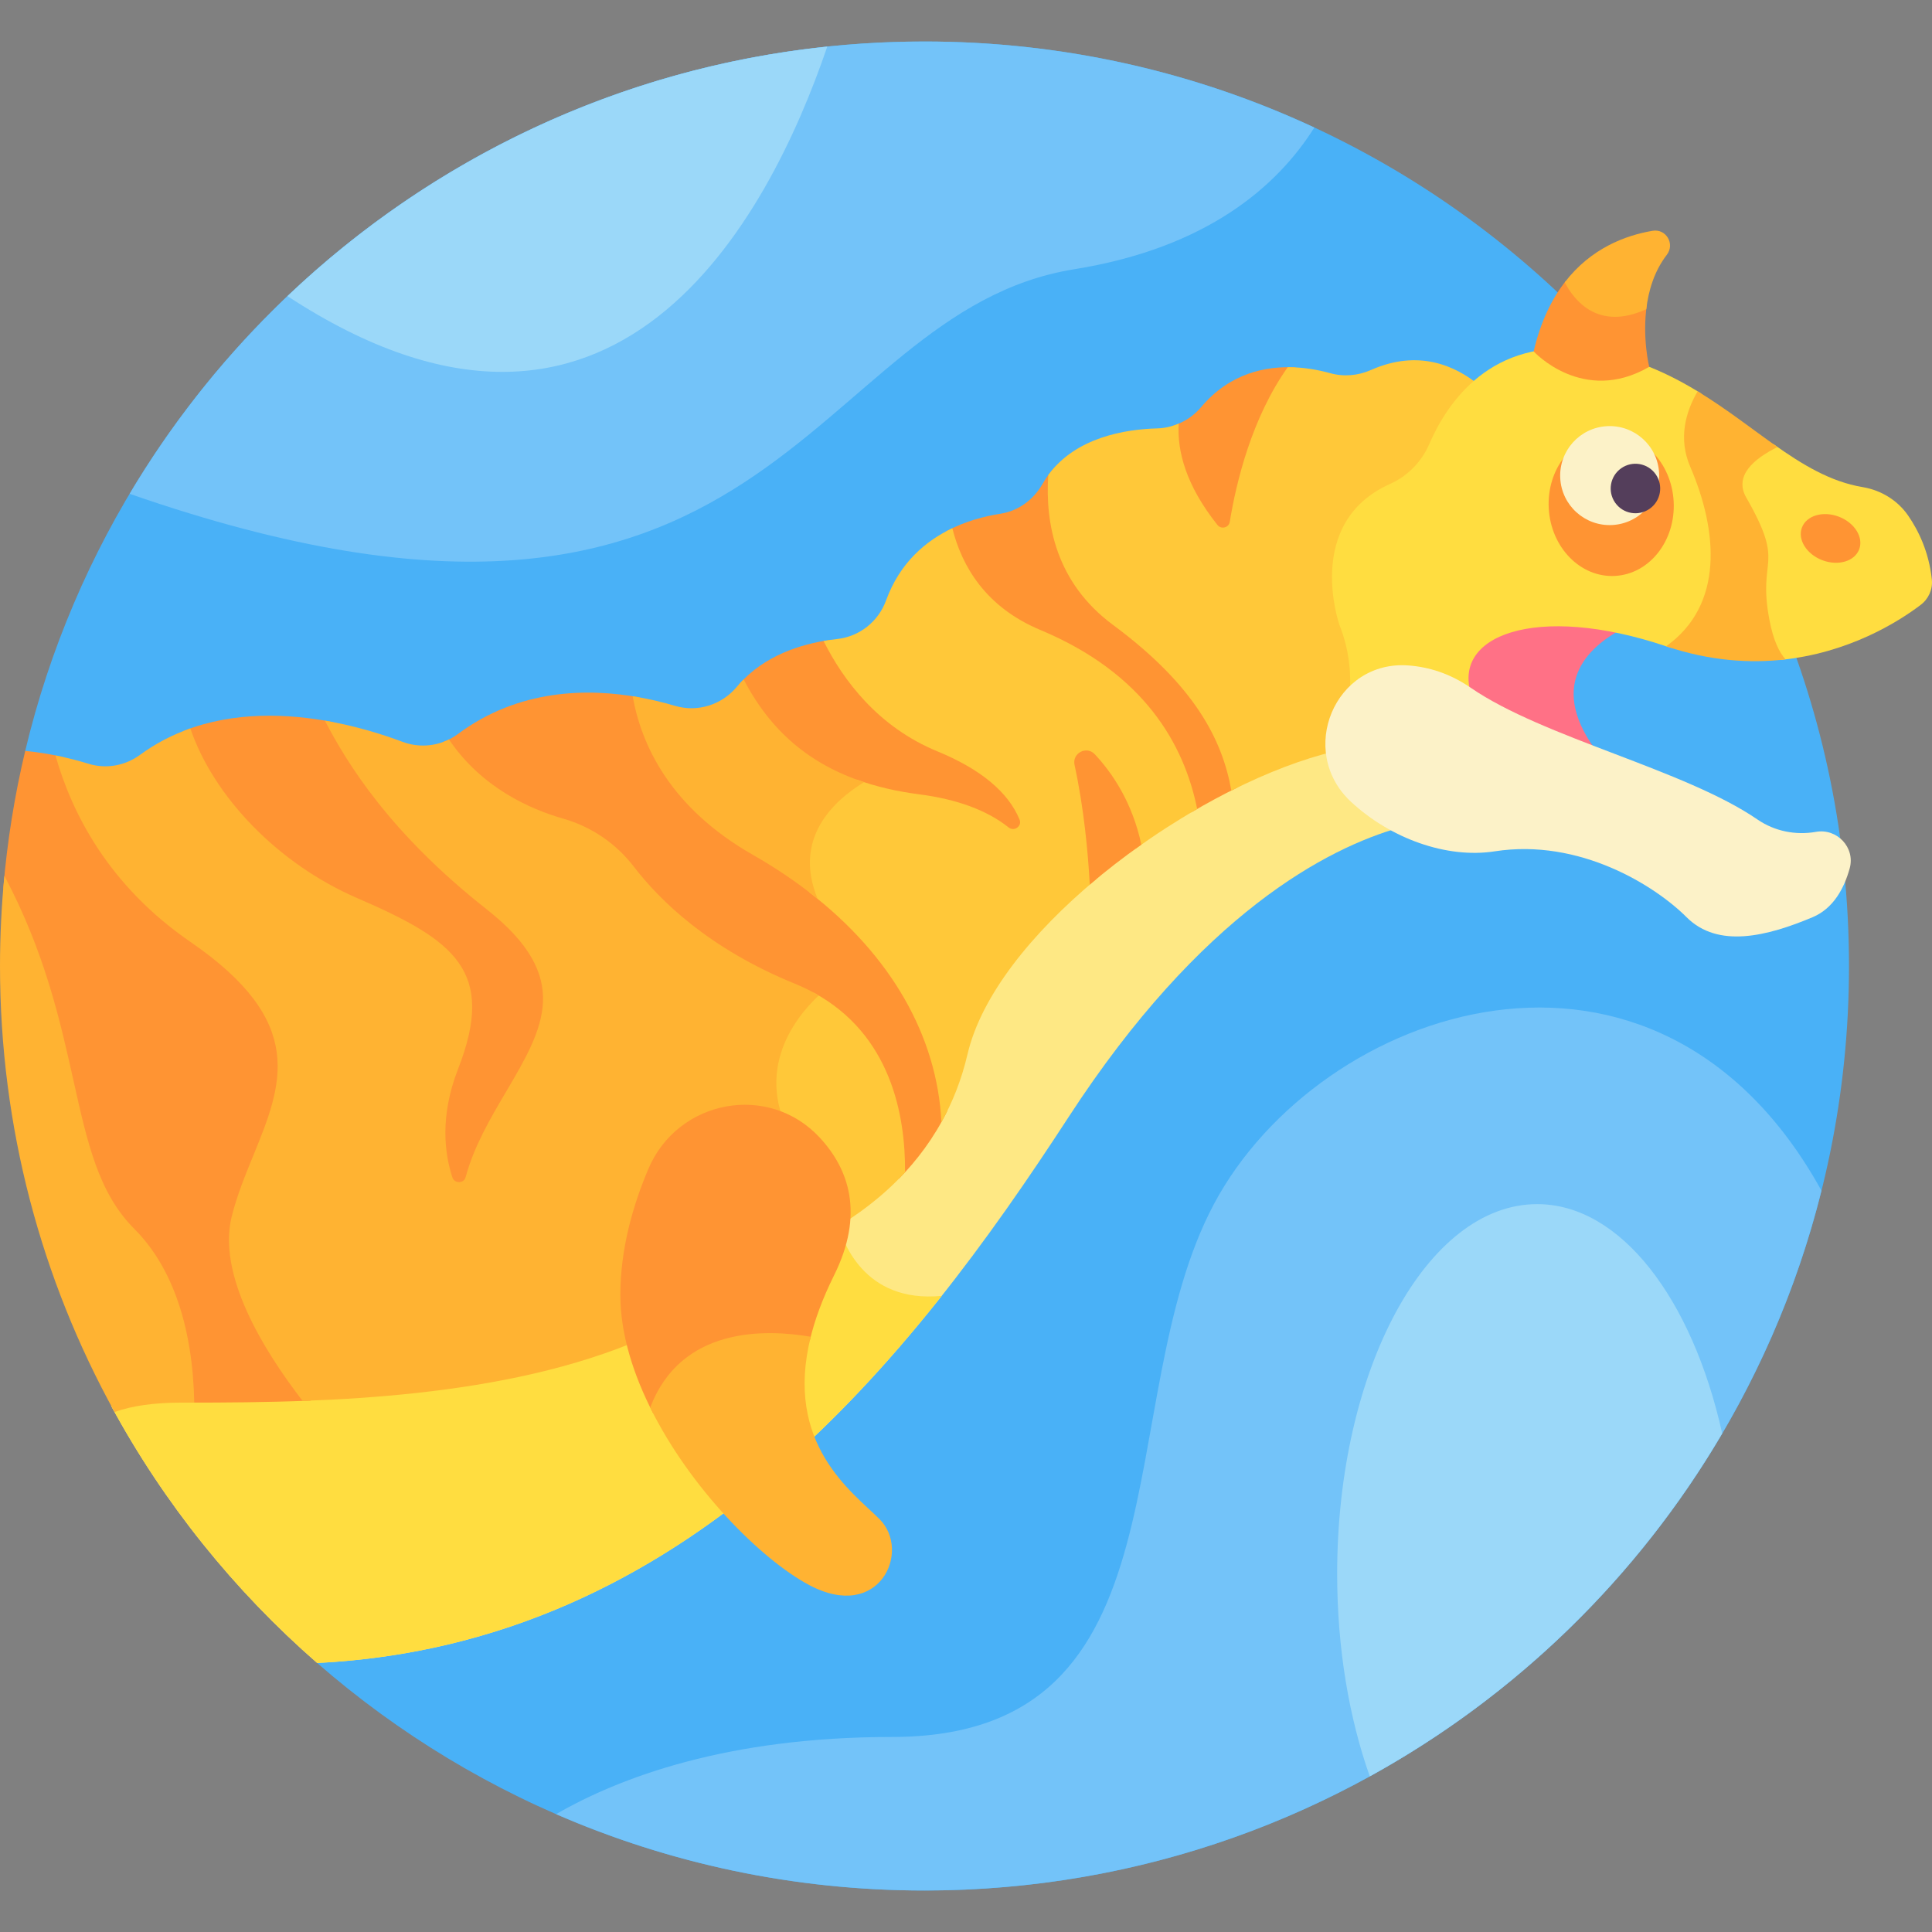 <svg id="Layer_1" enable-background="new 0 0 512 512" height="512" viewBox="0 0 512 512" width="512" xmlns="http://www.w3.org/2000/svg"><rect x="0" y="0" width="512" height="512" fill="#808080" stroke="none"/><g><path d="m245.002 10.998c-115.68 0-212.621 80.178-238.318 187.991l77.368 241.723c43.05 37.544 99.342 60.29 160.951 60.29 135.311 0 245.002-109.691 245.002-245.002-.001-135.311-109.692-245.002-245.003-245.002z" fill="#49b1f7"/><path d="m352.889 197.504-1.938.514c-38.149 10.124-88.508 47.714-96.262 81.005-7.124 30.59-31.492 44.769-45.383 50.498-5.359 2.211-10.282 5.137-14.63 8.693-38.789 31.75-106.351 31.75-146.718 31.75-7.375 0-13.499.894-18.452 2.695 14.02 25.843 32.557 48.876 54.546 68.052 98.387-4.938 157.402-80.506 199.121-144.655 35.189-54.107 68.664-71.325 87.796-76.752-4.221-2.108-8.229-4.828-11.751-8.101-6.365-5.914-6.047-12.676-6.329-13.699z" fill="#fee884"/><path d="m221.741 323.216c-4.526 2.76-8.834 4.819-12.435 6.305-5.359 2.211-10.282 5.137-14.63 8.693-38.789 31.75-106.351 31.75-146.718 31.75-7.375 0-13.499.894-18.452 2.695 14.02 25.843 32.557 48.876 54.546 68.052 74.604-3.744 126.566-48.101 165.519-97.293-20.689 1.991-26.461-14.492-27.83-20.202z" fill="#ffdd40"/><g fill="#ff9433"><path d="m251.053 294.383c-2.386-26.596-19.417-51.548-50.663-69.356-21.026-11.983-28.553-27.74-30.908-40.215-13.691-2.474-32.064-2.288-48.201 9.765-1.227.916-2.574 1.601-3.978 2.101 8.726 13.211 21.915 19.221 31.393 21.924 7.131 2.034 13.395 6.283 17.912 12.164 6.866 8.938 20.115 22.057 43.338 31.524 25.066 10.219 28.712 34.457 28.195 50.173 4.864-4.938 9.379-10.908 12.912-18.08z"/><path d="m295.981 164.189c-15.357-11.369-17.679-27.49-16.24-40.619-1.281 1.37-2.454 2.9-3.448 4.657-2.363 4.174-6.38 7.174-11.119 7.907-4.146.641-9.341 1.958-14.376 4.635 2.621 9.972 9.045 21.443 24.224 27.784 24.843 10.377 36.944 27.541 40.644 46.762 4.071-2.398 8.176-4.619 12.257-6.614-2.576-13.721-10.207-28.422-31.942-44.512z"/><path d="m63.095 322.839c6.21-25.035 29.499-46.383-11.644-74.668-21.078-14.49-30.589-32.982-34.863-47.582-2.972-.661-6.308-1.234-9.904-1.6-2.82 11.833-4.782 23.998-5.816 36.427 20.566 40.499 14.881 72.874 33.504 91.498 11.639 11.639 15.056 29.225 15.363 44.795 9.799-.004 20.891-.06 32.641-.536-10.6-13.576-22.984-33.404-19.281-48.334z"/><path d="m271.799 216.5c-2.499-6.039-8.615-13.201-22.704-18.996-15.006-6.172-23.9-17.741-29.07-27.926-7.74 1.105-17.448 4.116-24.217 11.828 9.561 18.043 24.976 27.925 47.535 30.824 11.452 1.471 18.522 4.968 22.843 8.398 2.923 2.321 7.04-.679 5.613-4.128z"/><path d="m327.628 138.556c1.633-9.988 5.785-27.677 15.776-41.19-7.871-.429-17.489 1.48-25.115 10.551-2.025 2.408-4.697 4.11-7.654 4.972-.291 7.435 2.164 16.659 10.612 27.293 1.952 2.456 5.875 1.472 6.381-1.626z"/><path d="m118.227 312.568c1.106 3.352 5.936 3.245 6.858-.162 7.366-27.205 39.19-45.855 4.965-72.804-24.381-19.197-35.741-36.888-41.764-48.232-11.904-2.301-26.211-2.895-39.477 2.268 6.551 19.05 24.732 37.135 45.144 45.964 25.617 11.081 35.515 18.224 25.812 43.065-4.97 12.721-3.832 22.949-1.538 29.901z"/></g><path d="m215.602 263.041c-2.26 2.167-5.096 5.351-7.38 9.414-4.156 7.393-7.145 19.115 2.201 32.988l9.499 16.377c.099.614.369 2.048.95 3.917 6.112-3.553 12.883-8.451 18.978-15.069.117-15.063-3.745-36.517-24.248-47.627z" fill="#ffc839"/><path d="m61.4 322.418c-3.797 15.306 8.156 35.035 18.789 48.838 39.053-1.42 85.803-7.306 115.593-31.689 4.283-3.506 9.074-6.32 14.191-8.431 3.416-1.409 7.674-3.426 12.237-6.187-.655-2.174-.848-3.634-.848-3.634l-9.667-16.667c-13.277-19.66-1.13-34.822 5.283-40.841-1.96-1.148-4.078-2.199-6.372-3.135-22.651-9.235-35.675-21.939-42.613-30.971-4.768-6.209-11.275-10.628-18.818-12.779-8.571-2.445-21.54-8.119-30.193-20.962-3.798 1.896-8.257 2.153-12.309.631-5.153-1.935-12.366-4.218-20.573-5.619 5.928 11.431 17.31 29.876 42.869 50.001 22.973 18.091 15.102 31.448 5.138 48.361-4.171 7.079-8.483 14.397-10.708 22.616-.323 1.195-1.387 1.316-1.706 1.325-.679-.016-1.492-.302-1.807-1.254-2.029-6.149-3.415-16.122 1.506-28.719 10.16-26.012-.903-34.125-26.746-45.304-21.095-9.124-38.067-26.945-44.206-44.956-4.59 1.617-9.076 3.883-13.311 6.988-3.956 2.9-9.001 3.823-13.688 2.373-2.445-.756-5.401-1.547-8.746-2.214 4.247 15.024 13.902 34.391 35.766 49.422 31.076 21.365 24.379 37.748 16.624 56.718-2.119 5.185-4.31 10.547-5.685 16.089z" fill="#ffb332"/><path d="m30.36 374.195c4.663-1.649 10.479-2.484 17.598-2.484 1.153 0 2.333-.001 3.524-.002-.401-20.148-5.855-36.01-15.875-46.029-9.48-9.48-12.42-22.661-16.141-39.348-3.544-15.892-7.622-34.097-18.305-54.223-.76 7.862-1.161 15.829-1.161 23.891 0 42.862 11.019 83.146 30.36 118.195z" fill="#ffb332"/><path d="m287.19 200.798c.546-.287 1.181-.232 1.661.28 4.612 4.911 9.847 12.676 12.064 23.869 5.298-3.811 10.796-7.362 16.346-10.559-3.466-17.236-14.166-36.001-41.567-47.446-14.489-6.053-20.783-16.862-23.317-26.963-6.986 3.317-13.905 9.091-17.561 19.139-2.038 5.601-7.022 9.569-12.946 10.225-1.154.128-2.369.302-3.62.521 5.236 10.45 14.449 22.788 30.18 29.257 11.425 4.699 18.743 10.771 21.754 18.048.498 1.205-.312 1.939-.572 2.136-.567.429-1.482.639-2.341-.043-5.699-4.526-13.675-7.473-23.706-8.762-5.995-.77-11.442-2.057-16.407-3.848-4.989 3.21-10.69 8.244-12.997 15.394-1.465 4.54-1.361 9.357.281 14.397 21.64 16.678 33.878 38.052 35.051 60.928 2.926-5.261 5.327-11.212 6.897-17.95 3.625-15.564 17.045-32.183 34.07-46.378-.51-8.578-1.614-19.745-3.989-30.706-.208-.968.497-1.423.719-1.539z" fill="#ffc839"/><path d="m199.525 226.544c6.284 3.582 12.009 7.493 17.17 11.678-6.656-16.049 4.247-26.043 12.299-30.937-14.446-4.724-24.852-13.619-31.916-27.245-.615.618-1.218 1.258-1.79 1.946-4.01 4.82-10.418 6.848-16.429 5.061-3.225-.959-7.021-1.884-11.197-2.543 2.282 12.822 9.854 29.497 31.863 42.04z" fill="#ffb332"/><path d="m290.125 199.882c-2.182-2.324-6.035-.293-5.36 2.823 2.486 11.477 3.569 23.107 4.036 31.734 4.337-3.708 8.928-7.259 13.667-10.598-2.4-11.265-7.76-19.078-12.343-23.959z" fill="#ff9433"/><path d="m363.339 98.045c-3.422 1.517-7.23 1.852-10.835.847-2.971-.828-6.904-1.594-11.236-1.581-9.507 13.379-13.628 30.348-15.363 40.963-.18 1.097-1.072 1.411-1.342 1.482-.275.069-1.235.237-1.948-.661-8.413-10.589-10.678-19.648-10.24-26.828-1.79.76-3.717 1.209-5.71 1.262-8.346.223-21.558 2.307-28.859 12.362-.862 12.784 2 28.497 17.136 39.702 21.706 16.068 29.001 30.491 31.378 43.915 9.458-4.748 18.823-8.362 27.346-10.39-.606-6.461 1.843-12.966 6.465-17.373.117-4.754-.518-10.31-2.822-16.104 0 0-9.595-27.09 13.402-37.396 4.679-2.097 8.367-5.875 10.401-10.582 2.049-4.742 5.425-10.756 10.707-15.73-6.07-4.933-15.848-9.488-28.48-3.888z" fill="#ffc839"/><path d="m430.485 166.351c-16.993-3.821-31.197-2.576-38.486 3.718-3.705 3.198-5.203 7.437-4.335 12.261l.131.727.931.616c9.055 6.24 22.124 11.446 35.128 16.43-14.143-18.177-3.501-28.519 6.631-33.752z" fill="#ff7186"/><path d="m442.902 171.699c12.955-9.759 15.196-27.347 6.105-48.438-3.028-7.025-1.148-13.685 1.897-18.935-8.48-5.271-18.105-9.756-30.051-11.462-25.684-3.668-37.371 13.918-42.072 24.799-2.033 4.707-5.722 8.485-10.401 10.582-22.996 10.305-13.402 37.396-13.402 37.396 2.71 6.817 3.123 13.316 2.702 18.551 3.849-3.732 9.226-6.001 15.629-5.508 5.306.409 10.914 2.093 16.408 5.88.15.103.31.203.462.306-6.221-16.524 16.984-25.164 51.355-13.6.46.154.912.285 1.368.429z" fill="#ffdd40"/><path d="m511.959 153.562c-.78-7.299-3.535-12.955-6.288-16.94-2.802-4.055-7.202-6.729-12.064-7.537-8.522-1.416-15.96-5.95-23.611-11.375-3.888 2.006-7.38 4.567-8.751 7.688-1.012 2.303-.834 4.676.531 7.055 6.284 10.953 5.951 13.965 5.446 18.524-.33 2.988-.741 6.707.533 13.43.89 4.692 2.237 8.193 4.022 10.482 18.18-1.757 31.465-10.221 37.224-14.589 2.088-1.584 3.236-4.133 2.958-6.738z" fill="#ffdd40"/><path d="m358.027 212.483c-14.395-13.376-4.31-37.637 15.282-36.128 5.306.409 10.914 2.093 16.408 5.88 19.269 13.28 56.705 21.669 76.058 34.958 4.508 3.095 10.086 4.209 15.471 3.258 5.608-.99 10.458 4.173 8.945 9.663-1.422 5.162-4.247 10.615-9.843 12.962-12.032 5.046-25.035 8.345-33.38 0s-28.334-20.96-50.847-17.466c-12.837 1.992-27.695-3.464-38.094-13.127z" fill="#fcf2c8"/><path d="m492.696 145.599c-1.22 3.18-5.603 4.457-9.788 2.851-4.186-1.606-6.59-5.486-5.369-8.667 1.22-3.181 5.603-4.457 9.788-2.851 4.186 1.607 6.59 5.487 5.369 8.667z" fill="#ff9433"/><path d="m436.417 80.884c-12.408 5.745-18.783-1.709-21.426-6.481-3.632 4.593-6.679 10.674-8.56 18.719 0 0 13.046 14.279 30.625 4.099 0 .001-1.896-7.708-.639-16.337z" fill="#ff9433"/><path d="m462.785 131.873c-3.316-5.78 2.003-10.301 8.279-13.409-6.655-4.652-13.431-10.059-21.179-14.762-3.198 5.492-5.181 12.515-1.946 20.02 7.278 16.884 9.024 36.582-6.404 47.547 11.656 3.921 22.329 4.567 31.659 3.473-1.656-1.807-3.243-5.006-4.295-10.554-3.203-16.883 4.463-13.878-6.114-32.315z" fill="#ffb332"/><path d="m214.656 355.061c1.217-5.15 3.269-10.824 6.379-17.084 8.067-16.24 3.972-28.103-3.77-36.474-13.563-14.665-37.613-10.14-45.43 8.243-4.089 9.617-7.435 21.217-7.435 33.425 0 10.372 3.444 21.201 8.713 31.414 7.696-21.43 29.376-21.414 41.543-19.524z" fill="#ff9433"/><path d="m443.539 132.928c.545 10.401-6.424 19.221-15.567 19.7-9.142.479-16.996-7.564-17.541-17.965s6.424-19.221 15.567-19.701c9.143-.478 16.996 7.565 17.541 17.966z" fill="#ff9433"/><path d="m439.678 125.351c.379 7.234-5.178 13.407-12.413 13.786-7.234.379-13.407-5.178-13.786-12.413s5.178-13.407 12.413-13.786 13.407 5.178 13.786 12.413z" fill="#fcf2c8"/><ellipse cx="433.321" cy="129.366" fill="#543e5b" rx="6.559" ry="6.559" transform="matrix(.819 -.574 .574 .819 4.263 272.235)"/><path d="m245.002 10.998c-89.588 0-167.926 48.095-210.648 119.865 172.062 59.889 178.645-47.973 250.333-59.511 35.19-5.664 53.792-21.959 63.631-37.549-31.397-14.624-66.398-22.805-103.316-22.805z" fill="#73c3f9"/><path d="m76.184 78.476c86.781 56.824 127.436-20.361 143.054-66.133-55.211 5.771-104.958 29.883-143.054 66.133z" fill="#9bd8f9"/><path d="m482.706 315.529c-43.917-79.517-133.06-48.926-161.01 3.579-27.953 52.51-5.333 141.206-85.315 141.206-43.633 0-72.128 10.714-89.018 20.452 29.915 13.016 62.933 20.236 97.639 20.236 114.778 0 211.107-78.932 237.704-185.473z" fill="#73c3f9"/><path d="m456.399 379.875c-7.927-35.657-26.895-60.767-49.037-60.767-29.271 0-53 43.876-53 98 0 19.804 3.18 38.232 8.643 53.644 38.719-21.324 71.046-52.815 93.394-90.877z" fill="#9bd8f9"/><path d="m214.857 354.258c-11.786-2.044-34.404-2.812-42.539 18.776 10.549 21.339 29.367 40.243 42.153 47.036 18.631 9.898 27.073-9.024 18.631-17.466-7.194-7.196-25.375-19.89-18.245-48.346z" fill="#ffb332"/><path d="m437.957 61.162c-7.245 1.219-16.374 4.664-23.282 13.653 2.423 4.691 8.768 12.989 21.605 7.127.569-4.831 2.078-10.045 5.444-14.415 2.215-2.875-.187-6.967-3.767-6.365z" fill="#ffb332"/></g></svg>